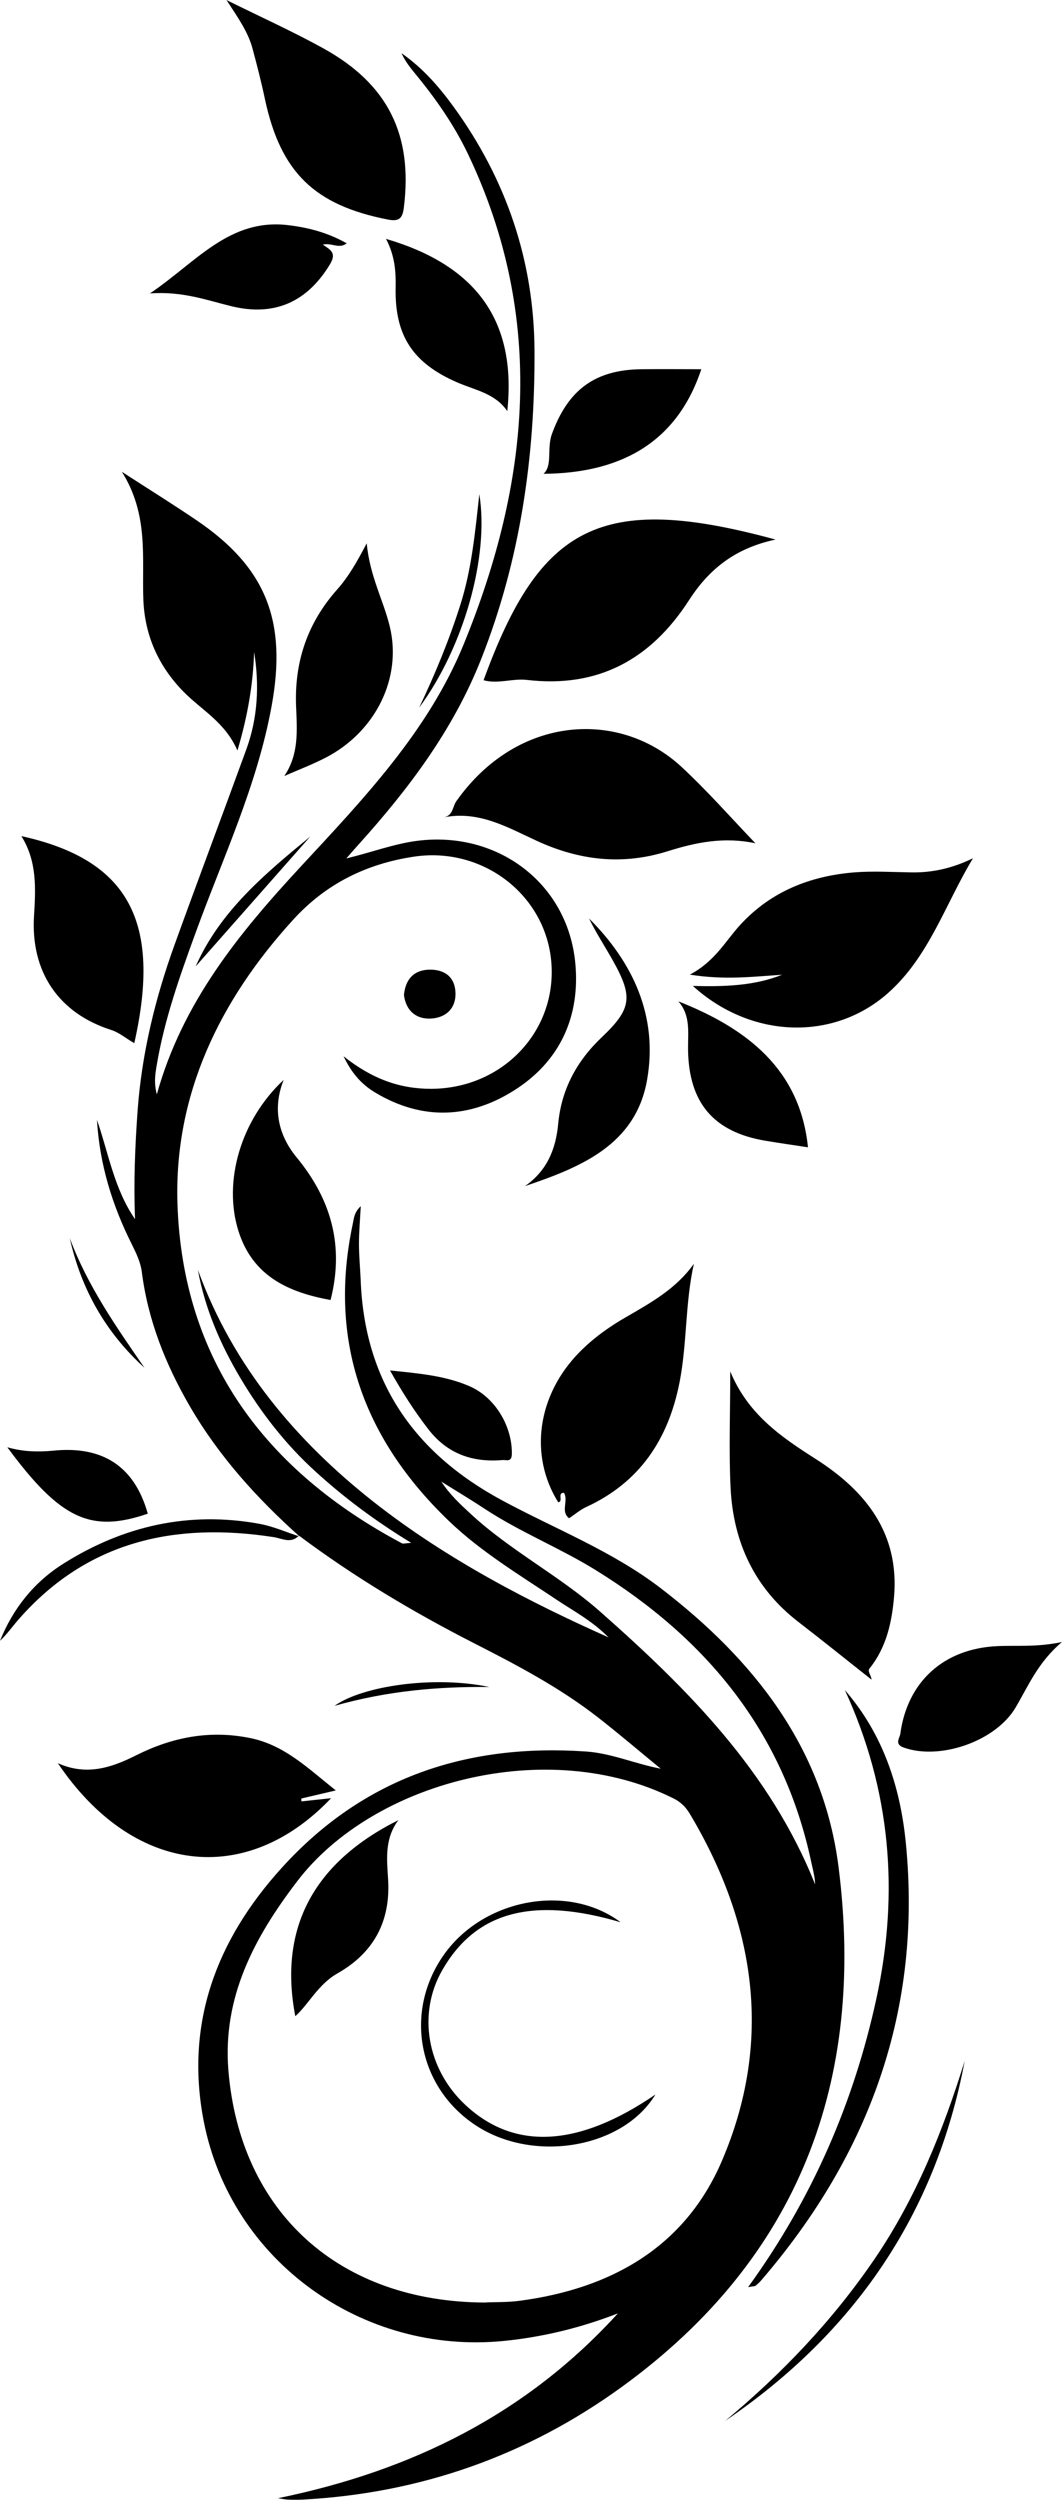 <?xml version="1.0" encoding="UTF-8"?><svg id="Layer_2" xmlns="http://www.w3.org/2000/svg" viewBox="0 0 99.88 234.95"><defs><style>.cls-1{stroke-width:0px;}</style></defs><g id="Layer_2-2"><path class="cls-1" d="M28.15,144.38c-4.01-3.59-7.58-7.54-10.3-12.22-2.28-3.93-3.93-8.07-4.51-12.6-.12-.94-.52-1.76-.93-2.59-1.86-3.69-3.05-7.57-3.29-11.72,1.09,3.13,1.61,6.48,3.58,9.33-.14-3.46,0-6.88.25-10.31.4-5.32,1.65-10.44,3.45-15.43,2.22-6.15,4.53-12.27,6.77-18.42,1.08-2.97,1.23-6.04.73-9.15-.1,2.98-.57,5.9-1.57,9.27-1.15-2.66-3.38-3.81-5.06-5.52-2.38-2.42-3.67-5.33-3.79-8.71-.14-3.92.52-7.93-2.02-11.97,2.72,1.76,4.9,3.11,7.03,4.56,6.63,4.49,8.49,9.57,7.06,17.43-1.36,7.5-4.6,14.31-7.17,21.38-1.47,4.03-2.91,8.08-3.63,12.34-.14.84-.3,1.67,0,2.8,2.41-8.66,7.75-15.16,13.53-21.4,5.9-6.36,11.97-12.71,15.31-20.85,6.25-15.24,7.78-30.69.43-46.11-1.31-2.75-3.06-5.25-5.01-7.61-.48-.58-.93-1.18-1.25-1.88,1.96,1.36,3.5,3.11,4.88,5.01,4.98,6.84,7.59,14.53,7.63,22.96.05,9.92-1.32,19.6-5,28.93-2.63,6.67-6.8,12.2-11.51,17.43-.3.33-.6.67-1.19,1.35,2.49-.61,4.49-1.37,6.62-1.65,7.51-.99,14.16,3.89,14.91,11.42.5,5.04-1.41,9.31-5.78,12.05-4.17,2.62-8.59,2.81-12.95.23-1.21-.71-2.2-1.67-3.06-3.46,2.68,2.13,5.29,3.07,8.26,3.06,6.69-.03,11.82-5.41,11.28-11.91-.53-6.33-6.45-10.87-12.91-9.91-4.47.67-8.28,2.54-11.36,5.92-6.92,7.58-11.22,16.45-10.89,26.71.48,14.71,8.3,25.1,21.12,31.91.1.05.25,0,.86-.05-3.43-2.09-6.32-4.26-9.01-6.71-2.82-2.56-5.12-5.53-7.06-8.79-1.88-3.17-3.33-6.52-3.99-10.16,6.62,18.29,24.38,28.2,38.63,34.55-1.61-1.6-3.28-2.47-4.83-3.5-3.52-2.36-7.18-4.54-10.24-7.49-7.97-7.67-11.34-16.87-8.99-27.89.11-.51.12-1.06.75-1.65-.07,1.31-.17,2.43-.17,3.54,0,1.12.11,2.25.16,3.37.35,9.56,5.02,16.29,13.34,20.76,5,2.69,10.34,4.75,14.9,8.25,8.77,6.73,15.3,15.01,16.71,26.23,2.53,20.04-3.69,36.69-20.35,48.79-8.93,6.49-18.99,10.03-30.05,10.62-.46.02-.93.02-1.39,0-.19,0-.39-.05-.94-.13,12.65-2.59,23.41-7.96,31.97-17.37-3.48,1.35-7.03,2.22-10.73,2.59-13.34,1.32-25.65-7.55-28.21-20.6-1.8-9.2,1.16-17.08,7.35-23.89,7.68-8.46,17.38-11.67,28.57-10.91,2.39.16,4.58,1.14,7.05,1.62-1.98-1.62-3.93-3.29-5.95-4.86-3.57-2.77-7.55-4.87-11.56-6.91-5.78-2.95-11.33-6.26-16.53-10.15l.04.05ZM45.69,216.39c.84-.04,2.05,0,3.22-.16,8.55-1.14,15.49-5.02,18.97-13.11,4.84-11.26,3.21-22.23-2.99-32.63-.38-.64-.86-1.13-1.55-1.47-11.9-5.93-28.25-1.54-35.36,7.75-4.07,5.31-7.06,10.94-6.5,17.81,1.1,13.34,10.43,21.79,24.2,21.82ZM76.66,177.06c-.02-.25-.03-.5-.08-.74-.08-.45-.19-.9-.29-1.35-2.6-12.21-9.86-20.98-20.27-27.41-3.37-2.08-7.09-3.56-10.41-5.74-1.35-.89-2.74-1.72-4.1-2.57.78,1.2,1.77,2.12,2.77,3.04,3.75,3.47,8.37,5.82,12.18,9.19,8.26,7.29,15.98,15.04,20.19,25.6Z"/><path class="cls-1" d="M65.14,92.66c2.98.08,5.77,0,8.42-1.05-2.68.17-5.34.52-8.68-.01,2.4-1.28,3.35-3.17,4.74-4.68,2.87-3.13,6.56-4.59,10.71-4.93,1.77-.14,3.57-.03,5.35,0,2.03.04,3.92-.4,5.83-1.33-2.59,4.27-4.12,9.23-7.98,12.66-5.16,4.58-12.93,4.29-18.38-.67Z"/><path class="cls-1" d="M81.97,157.86c-2.4-1.89-4.6-3.67-6.85-5.4-4.16-3.19-6.16-7.52-6.41-12.64-.17-3.49-.03-6.99-.03-10.93,1.67,4.05,4.81,6.17,8.02,8.22,4.76,3.03,7.91,7.03,7.38,13.02-.21,2.36-.72,4.7-2.28,6.65-.26.32.12.6.17,1.08Z"/><path class="cls-1" d="M72.94,50.71c-3.91.83-6.32,2.88-8.14,5.7-3.58,5.55-8.54,8.28-15.25,7.49-1.35-.16-2.7.41-4.07.03,5.3-14.55,11.01-17.7,27.46-13.22Z"/><path class="cls-1" d="M71.07,79.26c-2.97-.64-5.64-.09-8.3.75-4.23,1.32-8.26.87-12.3-.99-2.7-1.24-5.42-2.86-8.74-2.2.9-.17.82-1.02,1.2-1.54,5.74-8.1,15.34-8.6,21.16-3.21,2.45,2.27,4.66,4.79,6.97,7.2Z"/><path class="cls-1" d="M28.35,169.3c.9-.1,1.8-.19,2.79-.3-7.98,8.4-18.63,7.19-25.7-3.29,2.7,1.21,5.05.42,7.34-.73,3.41-1.71,6.93-2.41,10.76-1.63,3.22.66,5.41,2.83,8.04,4.92-1.25.29-2.25.53-3.24.76,0,.09,0,.18.01.27Z"/><path class="cls-1" d="M65.26,118.77c-.83,3.7-.63,7.48-1.35,11.15-1.05,5.34-3.73,9.39-8.77,11.71-.57.26-1.06.69-1.62,1.06-.83-.64-.03-1.64-.48-2.39-.67-.02-.02.81-.54.89-2.76-4.42-1.97-10.08,2-14.11,1.31-1.33,2.81-2.4,4.42-3.32,2.34-1.35,4.7-2.67,6.34-4.99Z"/><path class="cls-1" d="M21.29,0c3.34,1.65,6.29,2.98,9.11,4.54,6.09,3.36,8.44,8.13,7.58,14.98-.12.95-.4,1.34-1.52,1.11-6.89-1.35-10.07-4.44-11.54-11.3-.34-1.61-.75-3.21-1.18-4.8-.42-1.54-1.34-2.84-2.44-4.53Z"/><path class="cls-1" d="M12.63,98.04c-.84-.48-1.41-1-2.2-1.25-4.92-1.58-7.56-5.46-7.23-10.72.16-2.59.29-5.12-1.19-7.49,10.06,2.22,13.21,7.99,10.62,19.46Z"/><path class="cls-1" d="M26.74,72.93c1.38-2.04,1.2-4.28,1.11-6.44-.19-4.25,1.05-7.94,3.88-11.11,1.01-1.14,1.78-2.45,2.76-4.32.29,3.11,1.58,5.37,2.17,7.83,1.16,4.8-1.3,9.82-5.94,12.27-1.28.67-2.64,1.18-3.97,1.77Z"/><path class="cls-1" d="M26.68,101.49c-1.09,2.73-.48,5.23,1.23,7.3,3.26,3.96,4.47,8.32,3.18,13.39-3.88-.71-7.3-2.18-8.66-6.47-1.47-4.65.2-10.45,4.25-14.22Z"/><path class="cls-1" d="M79.47,158.85c3.58,4.13,5.2,9.09,5.72,14.33,1.55,15.66-3.39,29.26-13.56,41.09-.17.2-.36.38-.57.55-.07.06-.2.04-.7.13,6.04-8.33,9.93-17.33,12.06-27.1,2.18-9.99,1.34-19.66-2.96-29.01Z"/><path class="cls-1" d="M36.3,22.45c8.37,2.45,12.32,7.59,11.41,16.19-1.13-1.67-3.03-1.97-4.71-2.7-4.17-1.81-5.89-4.4-5.79-8.93.03-1.51-.08-2.99-.91-4.57Z"/><path class="cls-1" d="M49.34,111.5c2.09-1.45,2.93-3.45,3.16-5.9.3-3.2,1.73-5.87,4.09-8.11,2.85-2.7,2.95-3.83,1.03-7.25-.74-1.31-1.57-2.58-2.22-3.92,4.17,4.16,6.48,9.21,5.47,15.1-1.05,6.2-6.28,8.29-11.54,10.07Z"/><path class="cls-1" d="M65.96,34.69c-2.39,7.22-8,9.79-14.84,9.84.87-.79.29-2.38.79-3.75,1.52-4.16,4.06-6.04,8.46-6.08,1.91-.02,3.82,0,5.58,0Z"/><path class="cls-1" d="M99.88,154.32c-2.27,1.92-3.16,4.12-4.36,6.15-1.9,3.22-7.16,4.98-10.53,3.77-.9-.32-.37-.9-.32-1.27.66-4.93,4.1-8.03,9.11-8.26,1.83-.09,3.68.12,6.11-.39Z"/><path class="cls-1" d="M14.1,27.58c4.37-2.95,7.46-7.08,13-6.42,1.93.23,3.74.71,5.51,1.71-.74.56-1.41-.08-2.25.12.7.48,1.32.76.69,1.82-2.11,3.52-5.18,4.96-9.24,3.98-2.36-.57-4.65-1.44-7.72-1.21Z"/><path class="cls-1" d="M76,107.83c-1.16-.18-2.59-.38-4.02-.62-4.88-.82-7.21-3.58-7.27-8.58-.02-1.56.27-3.17-.91-4.52,6.48,2.56,11.44,6.4,12.19,13.72Z"/><path class="cls-1" d="M.69,136.02c1.42.41,2.87.46,4.3.32,4.61-.47,7.64,1.41,8.91,5.92-5.35,1.83-8.2.55-13.21-6.24Z"/><path class="cls-1" d="M36.68,128.8c2.74.28,5.16.49,7.43,1.46,2.45,1.04,4.05,3.76,4.03,6.34,0,.87-.5.59-.87.62-2.83.24-5.2-.58-6.99-2.9-1.29-1.67-2.42-3.42-3.6-5.52Z"/><path class="cls-1" d="M68.17,227.55c5.36-4.45,10.14-9.46,14.08-15.24,3.9-5.72,6.45-12.08,8.48-18.62-2.73,14.48-10.46,25.64-22.57,33.86Z"/><path class="cls-1" d="M28.11,144.33c-.76.78-1.59.25-2.39.13-9.26-1.42-17.49.37-23.93,7.69-.6.68-1.12,1.43-1.79,2.06,1.23-3.05,3.21-5.53,5.99-7.27,5.64-3.54,11.78-4.93,18.39-3.73,1.28.23,2.51.78,3.76,1.18,0,0-.04-.05-.04-.05Z"/><path class="cls-1" d="M37.99,93.5c.16-1.53.98-2.35,2.43-2.37,1.45-.01,2.4.74,2.42,2.25.01,1.52-1.04,2.31-2.39,2.35-1.39.04-2.29-.81-2.46-2.23Z"/><path class="cls-1" d="M45.08,46.44c.95,5.87-1.47,14.4-5.66,20.07,1.49-3.13,2.81-6.32,3.86-9.62,1.09-3.41,1.41-6.93,1.8-10.45Z"/><path class="cls-1" d="M29.18,78.62c-3.59,4.07-7.19,8.14-10.78,12.21,2.3-5.2,6.52-8.71,10.78-12.21Z"/><path class="cls-1" d="M6.56,116.36c1.66,4.46,4.35,8.32,7.03,12.19-3.65-3.31-5.96-7.39-7.03-12.19Z"/><path class="cls-1" d="M46.02,158.55c-4.81-.05-9.58.36-14.56,1.77,2.64-1.88,9.37-2.86,14.56-1.77Z"/><path class="cls-1" d="M27.77,189.48c-1.61-8.42,1.87-14.51,9.7-18.42-1.31,1.74-1.09,3.67-.97,5.54.25,3.98-1.35,6.93-4.77,8.87-1.82,1.03-2.74,2.95-3.96,4.02Z"/><path class="cls-1" d="M61.64,196.85c-3.05,5.04-11.43,6.48-16.88,2.91-5.44-3.57-6.79-10.65-3.04-16.01,3.72-5.31,11.7-6.79,16.65-3.09-8.27-2.44-13.63-1-16.78,4.51-2.34,4.08-1.44,9.29,2.18,12.66,4.61,4.3,10.64,3.97,17.87-.98Z"/></g></svg>
